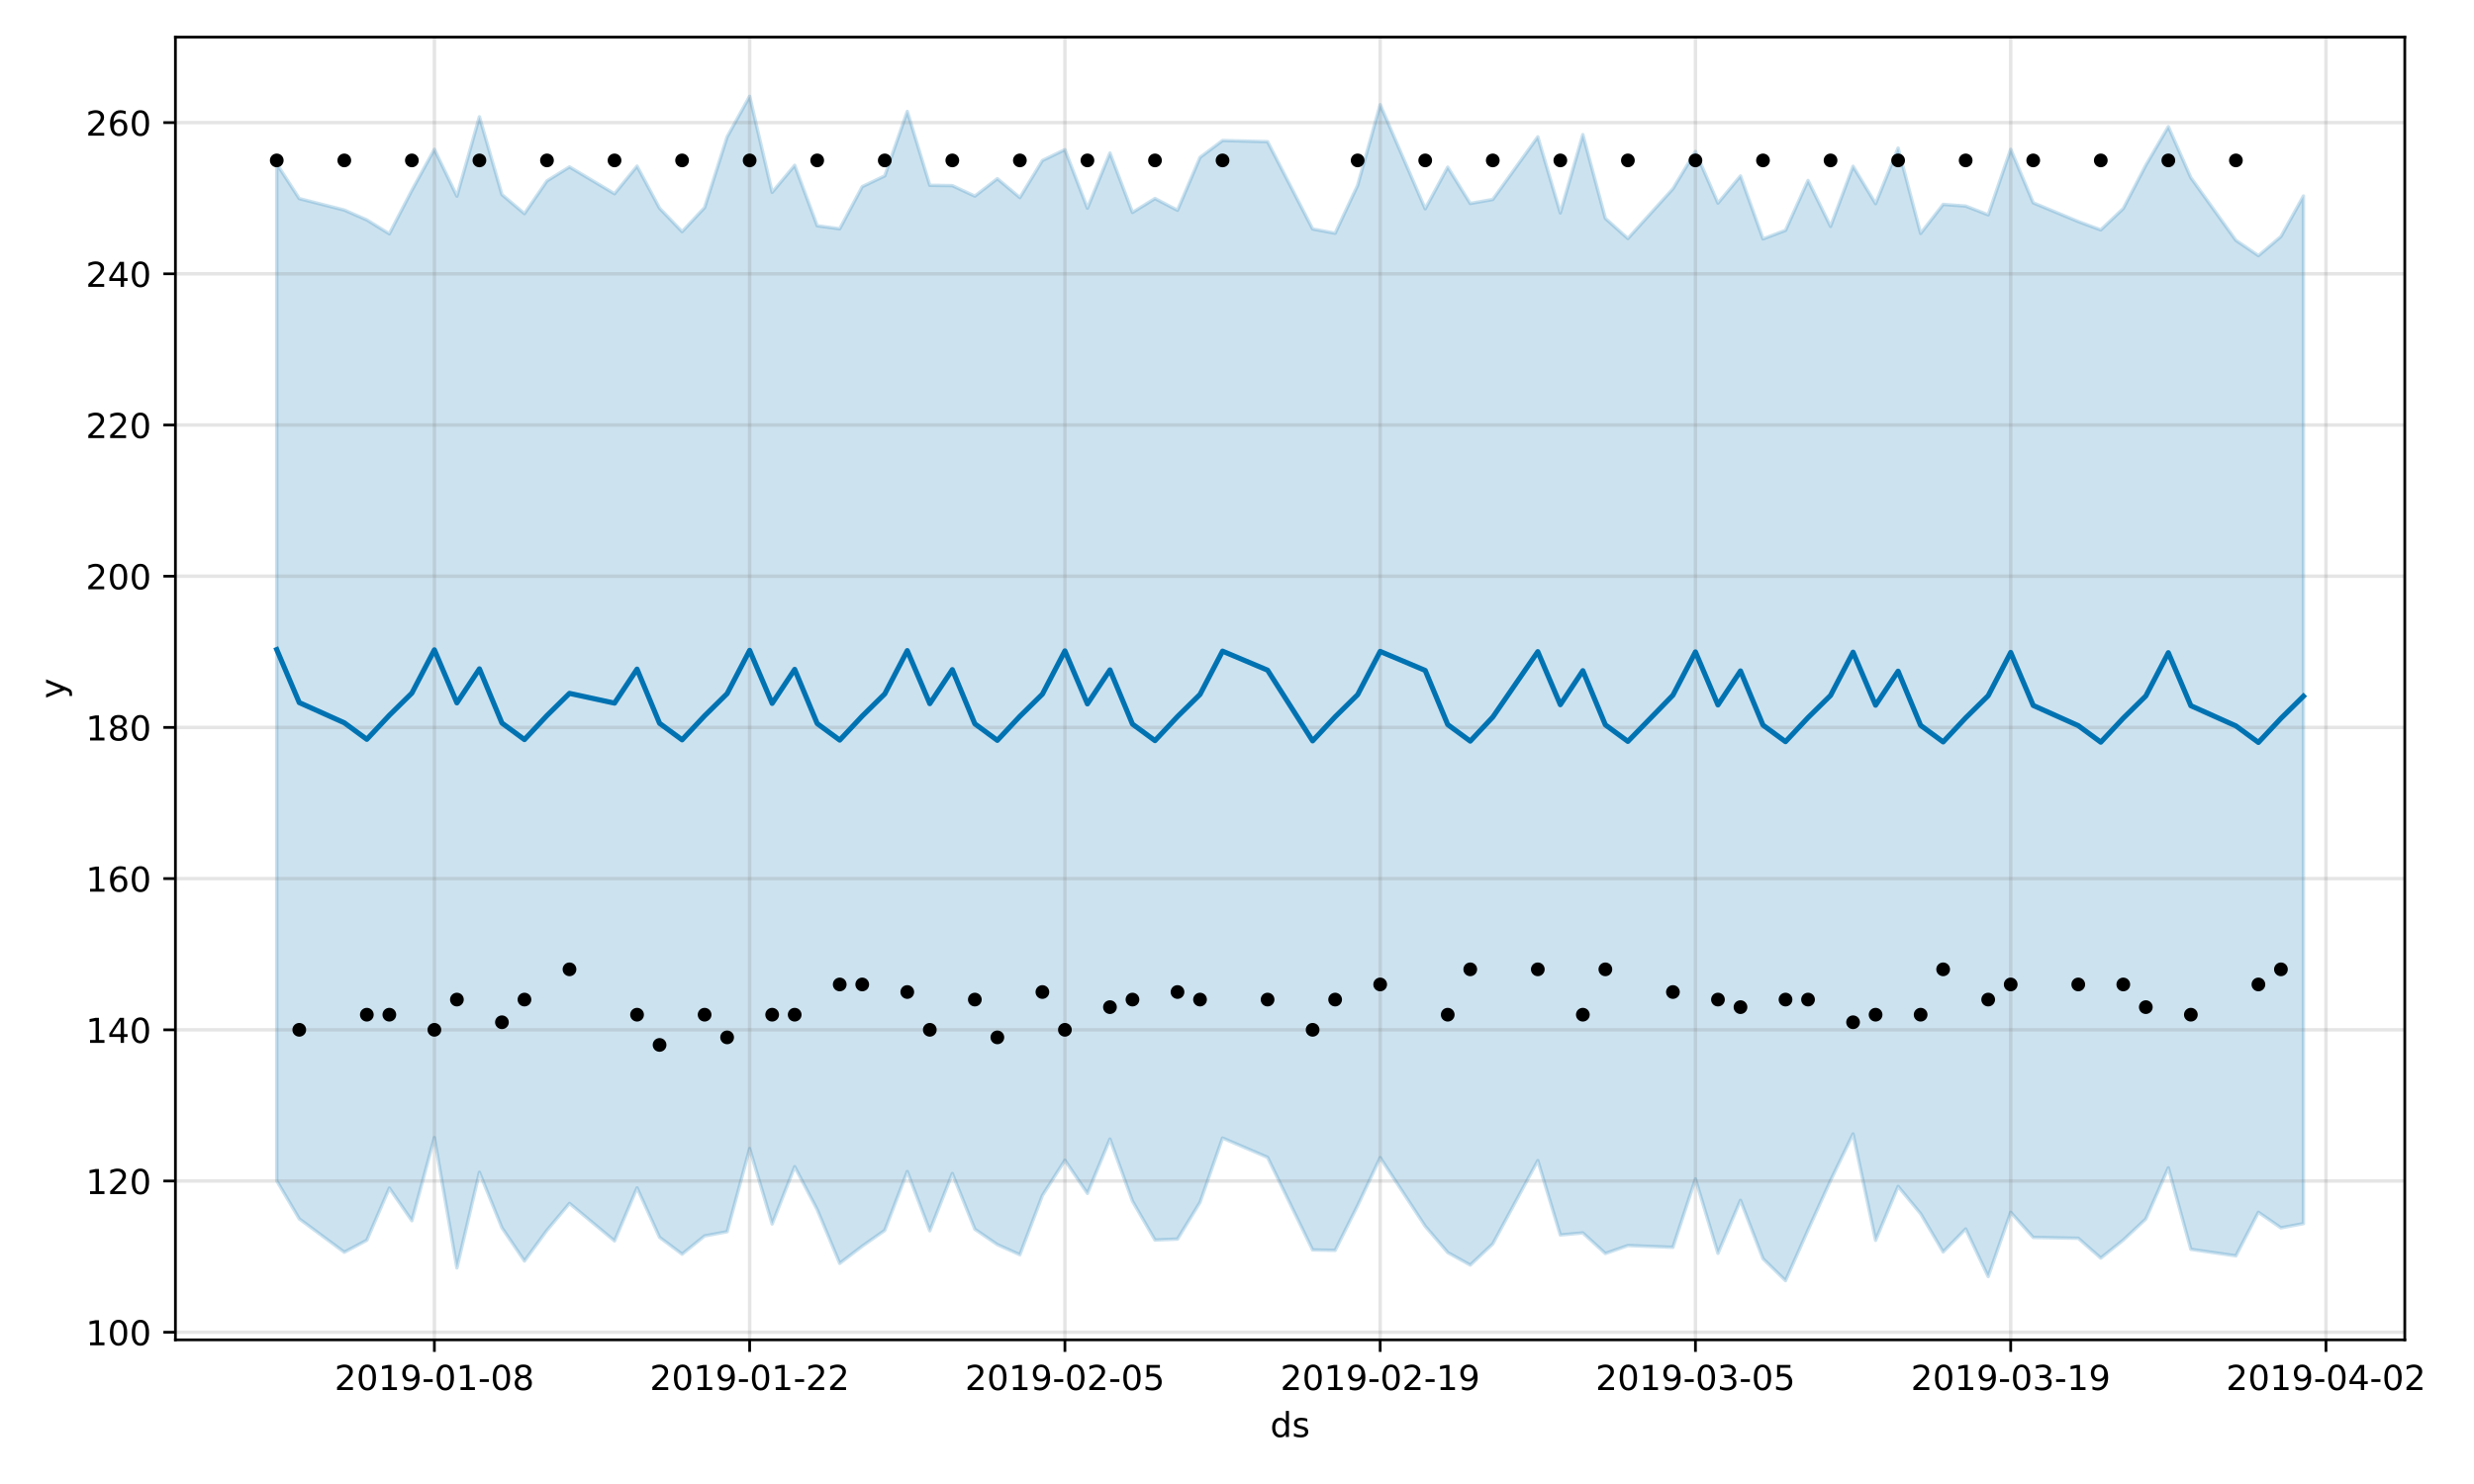 <?xml version="1.0" encoding="utf-8" standalone="no"?>
<!DOCTYPE svg PUBLIC "-//W3C//DTD SVG 1.1//EN"
  "http://www.w3.org/Graphics/SVG/1.1/DTD/svg11.dtd">
<!-- Created with matplotlib (https://matplotlib.org/) -->
<svg height="432pt" version="1.1" viewBox="0 0 720 432" width="720pt" xmlns="http://www.w3.org/2000/svg" xmlns:xlink="http://www.w3.org/1999/xlink">
 <defs>
  <style type="text/css">
*{stroke-linecap:butt;stroke-linejoin:round;}
  </style>
 </defs>
 <g id="figure_1">
  <g id="patch_1">
   <path d="M 0 432 
L 720 432 
L 720 0 
L 0 0 
z
" style="fill:#ffffff;"/>
  </g>
  <g id="axes_1">
   <g id="patch_2">
    <path d="M 51.05 390.04 
L 699.857 390.04 
L 699.857 10.8 
L 51.05 10.8 
z
" style="fill:#ffffff;"/>
   </g>
   <g id="PolyCollection_1">
    <defs>
     <path d="M 80.541 -384.302 
L 80.541 -88.27 
L 87.095 -77.183 
L 100.202 -67.473 
L 106.756 -70.967 
L 113.309 -86.141 
L 119.863 -76.638 
L 126.417 -100.842 
L 132.97 -62.917 
L 139.524 -90.732 
L 146.077 -74.597 
L 152.631 -64.922 
L 159.185 -73.86 
L 165.738 -81.679 
L 178.845 -70.763 
L 185.399 -86.199 
L 191.953 -71.806 
L 198.506 -66.913 
L 205.06 -72.211 
L 211.613 -73.451 
L 218.167 -97.643 
L 224.721 -75.692 
L 231.274 -92.369 
L 237.828 -79.886 
L 244.381 -64.228 
L 250.935 -69.236 
L 257.489 -73.833 
L 264.042 -90.959 
L 270.596 -73.718 
L 277.15 -90.381 
L 283.703 -74.175 
L 290.257 -69.692 
L 296.81 -66.749 
L 303.364 -83.976 
L 309.918 -94.247 
L 316.471 -84.59 
L 323.025 -100.412 
L 329.578 -82.353 
L 336.132 -71.017 
L 342.686 -71.296 
L 349.239 -82 
L 355.793 -100.712 
L 368.9 -95.081 
L 382.007 -68.143 
L 388.561 -68.006 
L 395.114 -81.06 
L 401.668 -95.006 
L 414.775 -75.044 
L 421.329 -67.384 
L 427.883 -63.734 
L 434.436 -69.899 
L 447.543 -94.133 
L 454.097 -72.488 
L 460.651 -73.088 
L 467.204 -67.101 
L 473.758 -69.412 
L 486.865 -68.894 
L 493.419 -88.809 
L 499.972 -67.149 
L 506.526 -82.589 
L 513.079 -65.59 
L 519.633 -59.198 
L 526.187 -73.943 
L 532.74 -88.345 
L 539.294 -101.91 
L 545.847 -70.932 
L 552.401 -86.623 
L 558.955 -78.687 
L 565.508 -67.553 
L 572.062 -74.24 
L 578.616 -60.388 
L 585.169 -79.096 
L 591.723 -71.774 
L 604.83 -71.531 
L 611.384 -65.769 
L 617.937 -71.013 
L 624.491 -77.142 
L 631.044 -92.051 
L 637.598 -68.312 
L 650.705 -66.417 
L 657.259 -79.099 
L 663.812 -74.57 
L 670.366 -75.798 
L 670.366 -374.942 
L 670.366 -374.942 
L 663.812 -363.146 
L 657.259 -357.585 
L 650.705 -362.032 
L 637.598 -380.289 
L 631.044 -395.125 
L 624.491 -383.903 
L 617.937 -371.309 
L 611.384 -365.081 
L 604.83 -367.511 
L 591.723 -372.965 
L 585.169 -388.545 
L 578.616 -369.466 
L 572.062 -372.02 
L 565.508 -372.502 
L 558.955 -364.048 
L 552.401 -388.909 
L 545.847 -372.73 
L 539.294 -383.597 
L 532.74 -366.088 
L 526.187 -379.47 
L 519.633 -364.949 
L 513.079 -362.457 
L 506.526 -380.781 
L 499.972 -372.871 
L 493.419 -387.919 
L 486.865 -377.056 
L 473.758 -362.57 
L 467.204 -368.435 
L 460.651 -392.824 
L 454.097 -370.024 
L 447.543 -392.165 
L 434.436 -373.943 
L 427.883 -372.774 
L 421.329 -383.342 
L 414.775 -371.223 
L 401.668 -401.533 
L 395.114 -378.069 
L 388.561 -364.111 
L 382.007 -365.354 
L 368.9 -390.762 
L 355.793 -391.1 
L 349.239 -386.182 
L 342.686 -370.795 
L 336.132 -374.216 
L 329.578 -370.159 
L 323.025 -387.457 
L 316.471 -371.394 
L 309.918 -388.443 
L 303.364 -385.277 
L 296.81 -374.483 
L 290.257 -379.996 
L 283.703 -374.92 
L 277.15 -377.97 
L 270.596 -378.063 
L 264.042 -399.571 
L 257.489 -380.811 
L 250.935 -377.674 
L 244.381 -365.403 
L 237.828 -366.283 
L 231.274 -383.874 
L 224.721 -376.017 
L 218.167 -403.962 
L 211.613 -392.153 
L 205.06 -371.584 
L 198.506 -364.575 
L 191.953 -371.394 
L 185.399 -383.638 
L 178.845 -375.607 
L 165.738 -383.414 
L 159.185 -379.35 
L 152.631 -369.814 
L 146.077 -375.358 
L 139.524 -398.007 
L 132.97 -374.903 
L 126.417 -388.54 
L 119.863 -376.593 
L 113.309 -363.942 
L 106.756 -367.991 
L 100.202 -370.858 
L 87.095 -374.195 
L 80.541 -384.302 
z
" id="m52c4840938" style="stroke:#0072b2;stroke-opacity:0.2;"/>
    </defs>
    <g clip-path="url(#p34def0952e)">
     <use style="fill:#0072b2;fill-opacity:0.2;stroke:#0072b2;stroke-opacity:0.2;" x="0" xlink:href="#m52c4840938" y="432"/>
    </g>
   </g>
   <g id="matplotlib.axis_1">
    <g id="xtick_1">
     <g id="line2d_1">
      <path clip-path="url(#p34def0952e)" d="M 126.417 390.04 
L 126.417 10.8 
" style="fill:none;stroke:#808080;stroke-linecap:square;stroke-opacity:0.2;"/>
     </g>
     <g id="line2d_2">
      <defs>
       <path d="M 0 0 
L 0 3.5 
" id="m3ae8b89231" style="stroke:#000000;stroke-width:0.8;"/>
      </defs>
      <g>
       <use style="stroke:#000000;stroke-width:0.8;" x="126.417" xlink:href="#m3ae8b89231" y="390.04"/>
      </g>
     </g>
     <g id="text_1">
      <!-- 2019-01-08 -->
      <defs>
       <path d="M 19.188 8.297 
L 53.609 8.297 
L 53.609 0 
L 7.328 0 
L 7.328 8.297 
Q 12.938 14.109 22.625 23.891 
Q 32.328 33.688 34.812 36.531 
Q 39.547 41.844 41.422 45.531 
Q 43.312 49.219 43.312 52.781 
Q 43.312 58.594 39.234 62.25 
Q 35.156 65.922 28.609 65.922 
Q 23.969 65.922 18.812 64.312 
Q 13.672 62.703 7.812 59.422 
L 7.812 69.391 
Q 13.766 71.781 18.938 73 
Q 24.125 74.219 28.422 74.219 
Q 39.75 74.219 46.484 68.547 
Q 53.219 62.891 53.219 53.422 
Q 53.219 48.922 51.531 44.891 
Q 49.859 40.875 45.406 35.406 
Q 44.188 33.984 37.641 27.219 
Q 31.109 20.453 19.188 8.297 
z
" id="DejaVuSans-50"/>
       <path d="M 31.781 66.406 
Q 24.172 66.406 20.328 58.906 
Q 16.5 51.422 16.5 36.375 
Q 16.5 21.391 20.328 13.891 
Q 24.172 6.391 31.781 6.391 
Q 39.453 6.391 43.281 13.891 
Q 47.125 21.391 47.125 36.375 
Q 47.125 51.422 43.281 58.906 
Q 39.453 66.406 31.781 66.406 
z
M 31.781 74.219 
Q 44.047 74.219 50.516 64.516 
Q 56.984 54.828 56.984 36.375 
Q 56.984 17.969 50.516 8.266 
Q 44.047 -1.422 31.781 -1.422 
Q 19.531 -1.422 13.062 8.266 
Q 6.594 17.969 6.594 36.375 
Q 6.594 54.828 13.062 64.516 
Q 19.531 74.219 31.781 74.219 
z
" id="DejaVuSans-48"/>
       <path d="M 12.406 8.297 
L 28.516 8.297 
L 28.516 63.922 
L 10.984 60.406 
L 10.984 69.391 
L 28.422 72.906 
L 38.281 72.906 
L 38.281 8.297 
L 54.391 8.297 
L 54.391 0 
L 12.406 0 
z
" id="DejaVuSans-49"/>
       <path d="M 10.984 1.516 
L 10.984 10.5 
Q 14.703 8.734 18.5 7.812 
Q 22.312 6.891 25.984 6.891 
Q 35.75 6.891 40.891 13.453 
Q 46.047 20.016 46.781 33.406 
Q 43.953 29.203 39.594 26.953 
Q 35.25 24.703 29.984 24.703 
Q 19.047 24.703 12.672 31.312 
Q 6.297 37.938 6.297 49.422 
Q 6.297 60.641 12.938 67.422 
Q 19.578 74.219 30.609 74.219 
Q 43.266 74.219 49.922 64.516 
Q 56.594 54.828 56.594 36.375 
Q 56.594 19.141 48.406 8.859 
Q 40.234 -1.422 26.422 -1.422 
Q 22.703 -1.422 18.891 -0.688 
Q 15.094 0.047 10.984 1.516 
z
M 30.609 32.422 
Q 37.25 32.422 41.125 36.953 
Q 45.016 41.5 45.016 49.422 
Q 45.016 57.281 41.125 61.844 
Q 37.25 66.406 30.609 66.406 
Q 23.969 66.406 20.094 61.844 
Q 16.219 57.281 16.219 49.422 
Q 16.219 41.5 20.094 36.953 
Q 23.969 32.422 30.609 32.422 
z
" id="DejaVuSans-57"/>
       <path d="M 4.891 31.391 
L 31.203 31.391 
L 31.203 23.391 
L 4.891 23.391 
z
" id="DejaVuSans-45"/>
       <path d="M 31.781 34.625 
Q 24.75 34.625 20.719 30.859 
Q 16.703 27.094 16.703 20.516 
Q 16.703 13.922 20.719 10.156 
Q 24.75 6.391 31.781 6.391 
Q 38.812 6.391 42.859 10.172 
Q 46.922 13.969 46.922 20.516 
Q 46.922 27.094 42.891 30.859 
Q 38.875 34.625 31.781 34.625 
z
M 21.922 38.812 
Q 15.578 40.375 12.031 44.719 
Q 8.5 49.078 8.5 55.328 
Q 8.5 64.062 14.719 69.141 
Q 20.953 74.219 31.781 74.219 
Q 42.672 74.219 48.875 69.141 
Q 55.078 64.062 55.078 55.328 
Q 55.078 49.078 51.531 44.719 
Q 48 40.375 41.703 38.812 
Q 48.828 37.156 52.797 32.312 
Q 56.781 27.484 56.781 20.516 
Q 56.781 9.906 50.312 4.234 
Q 43.844 -1.422 31.781 -1.422 
Q 19.734 -1.422 13.25 4.234 
Q 6.781 9.906 6.781 20.516 
Q 6.781 27.484 10.781 32.312 
Q 14.797 37.156 21.922 38.812 
z
M 18.312 54.391 
Q 18.312 48.734 21.844 45.562 
Q 25.391 42.391 31.781 42.391 
Q 38.141 42.391 41.719 45.562 
Q 45.312 48.734 45.312 54.391 
Q 45.312 60.062 41.719 63.234 
Q 38.141 66.406 31.781 66.406 
Q 25.391 66.406 21.844 63.234 
Q 18.312 60.062 18.312 54.391 
z
" id="DejaVuSans-56"/>
      </defs>
      <g transform="translate(97.359 404.638)scale(0.1 -0.1)">
       <use xlink:href="#DejaVuSans-50"/>
       <use x="63.623" xlink:href="#DejaVuSans-48"/>
       <use x="127.246" xlink:href="#DejaVuSans-49"/>
       <use x="190.869" xlink:href="#DejaVuSans-57"/>
       <use x="254.492" xlink:href="#DejaVuSans-45"/>
       <use x="290.576" xlink:href="#DejaVuSans-48"/>
       <use x="354.199" xlink:href="#DejaVuSans-49"/>
       <use x="417.822" xlink:href="#DejaVuSans-45"/>
       <use x="453.906" xlink:href="#DejaVuSans-48"/>
       <use x="517.529" xlink:href="#DejaVuSans-56"/>
      </g>
     </g>
    </g>
    <g id="xtick_2">
     <g id="line2d_3">
      <path clip-path="url(#p34def0952e)" d="M 218.167 390.04 
L 218.167 10.8 
" style="fill:none;stroke:#808080;stroke-linecap:square;stroke-opacity:0.2;"/>
     </g>
     <g id="line2d_4">
      <g>
       <use style="stroke:#000000;stroke-width:0.8;" x="218.167" xlink:href="#m3ae8b89231" y="390.04"/>
      </g>
     </g>
     <g id="text_2">
      <!-- 2019-01-22 -->
      <g transform="translate(189.109 404.638)scale(0.1 -0.1)">
       <use xlink:href="#DejaVuSans-50"/>
       <use x="63.623" xlink:href="#DejaVuSans-48"/>
       <use x="127.246" xlink:href="#DejaVuSans-49"/>
       <use x="190.869" xlink:href="#DejaVuSans-57"/>
       <use x="254.492" xlink:href="#DejaVuSans-45"/>
       <use x="290.576" xlink:href="#DejaVuSans-48"/>
       <use x="354.199" xlink:href="#DejaVuSans-49"/>
       <use x="417.822" xlink:href="#DejaVuSans-45"/>
       <use x="453.906" xlink:href="#DejaVuSans-50"/>
       <use x="517.529" xlink:href="#DejaVuSans-50"/>
      </g>
     </g>
    </g>
    <g id="xtick_3">
     <g id="line2d_5">
      <path clip-path="url(#p34def0952e)" d="M 309.918 390.04 
L 309.918 10.8 
" style="fill:none;stroke:#808080;stroke-linecap:square;stroke-opacity:0.2;"/>
     </g>
     <g id="line2d_6">
      <g>
       <use style="stroke:#000000;stroke-width:0.8;" x="309.918" xlink:href="#m3ae8b89231" y="390.04"/>
      </g>
     </g>
     <g id="text_3">
      <!-- 2019-02-05 -->
      <defs>
       <path d="M 10.797 72.906 
L 49.516 72.906 
L 49.516 64.594 
L 19.828 64.594 
L 19.828 46.734 
Q 21.969 47.469 24.109 47.828 
Q 26.266 48.188 28.422 48.188 
Q 40.625 48.188 47.75 41.5 
Q 54.891 34.812 54.891 23.391 
Q 54.891 11.625 47.562 5.094 
Q 40.234 -1.422 26.906 -1.422 
Q 22.312 -1.422 17.547 -0.641 
Q 12.797 0.141 7.719 1.703 
L 7.719 11.625 
Q 12.109 9.234 16.797 8.062 
Q 21.484 6.891 26.703 6.891 
Q 35.156 6.891 40.078 11.328 
Q 45.016 15.766 45.016 23.391 
Q 45.016 31 40.078 35.438 
Q 35.156 39.891 26.703 39.891 
Q 22.75 39.891 18.812 39.016 
Q 14.891 38.141 10.797 36.281 
z
" id="DejaVuSans-53"/>
      </defs>
      <g transform="translate(280.86 404.638)scale(0.1 -0.1)">
       <use xlink:href="#DejaVuSans-50"/>
       <use x="63.623" xlink:href="#DejaVuSans-48"/>
       <use x="127.246" xlink:href="#DejaVuSans-49"/>
       <use x="190.869" xlink:href="#DejaVuSans-57"/>
       <use x="254.492" xlink:href="#DejaVuSans-45"/>
       <use x="290.576" xlink:href="#DejaVuSans-48"/>
       <use x="354.199" xlink:href="#DejaVuSans-50"/>
       <use x="417.822" xlink:href="#DejaVuSans-45"/>
       <use x="453.906" xlink:href="#DejaVuSans-48"/>
       <use x="517.529" xlink:href="#DejaVuSans-53"/>
      </g>
     </g>
    </g>
    <g id="xtick_4">
     <g id="line2d_7">
      <path clip-path="url(#p34def0952e)" d="M 401.668 390.04 
L 401.668 10.8 
" style="fill:none;stroke:#808080;stroke-linecap:square;stroke-opacity:0.2;"/>
     </g>
     <g id="line2d_8">
      <g>
       <use style="stroke:#000000;stroke-width:0.8;" x="401.668" xlink:href="#m3ae8b89231" y="390.04"/>
      </g>
     </g>
     <g id="text_4">
      <!-- 2019-02-19 -->
      <g transform="translate(372.61 404.638)scale(0.1 -0.1)">
       <use xlink:href="#DejaVuSans-50"/>
       <use x="63.623" xlink:href="#DejaVuSans-48"/>
       <use x="127.246" xlink:href="#DejaVuSans-49"/>
       <use x="190.869" xlink:href="#DejaVuSans-57"/>
       <use x="254.492" xlink:href="#DejaVuSans-45"/>
       <use x="290.576" xlink:href="#DejaVuSans-48"/>
       <use x="354.199" xlink:href="#DejaVuSans-50"/>
       <use x="417.822" xlink:href="#DejaVuSans-45"/>
       <use x="453.906" xlink:href="#DejaVuSans-49"/>
       <use x="517.529" xlink:href="#DejaVuSans-57"/>
      </g>
     </g>
    </g>
    <g id="xtick_5">
     <g id="line2d_9">
      <path clip-path="url(#p34def0952e)" d="M 493.419 390.04 
L 493.419 10.8 
" style="fill:none;stroke:#808080;stroke-linecap:square;stroke-opacity:0.2;"/>
     </g>
     <g id="line2d_10">
      <g>
       <use style="stroke:#000000;stroke-width:0.8;" x="493.419" xlink:href="#m3ae8b89231" y="390.04"/>
      </g>
     </g>
     <g id="text_5">
      <!-- 2019-03-05 -->
      <defs>
       <path d="M 40.578 39.312 
Q 47.656 37.797 51.625 33 
Q 55.609 28.219 55.609 21.188 
Q 55.609 10.406 48.188 4.484 
Q 40.766 -1.422 27.094 -1.422 
Q 22.516 -1.422 17.656 -0.516 
Q 12.797 0.391 7.625 2.203 
L 7.625 11.719 
Q 11.719 9.328 16.594 8.109 
Q 21.484 6.891 26.812 6.891 
Q 36.078 6.891 40.938 10.547 
Q 45.797 14.203 45.797 21.188 
Q 45.797 27.641 41.281 31.266 
Q 36.766 34.906 28.719 34.906 
L 20.219 34.906 
L 20.219 43.016 
L 29.109 43.016 
Q 36.375 43.016 40.234 45.922 
Q 44.094 48.828 44.094 54.297 
Q 44.094 59.906 40.109 62.906 
Q 36.141 65.922 28.719 65.922 
Q 24.656 65.922 20.016 65.031 
Q 15.375 64.156 9.812 62.312 
L 9.812 71.094 
Q 15.438 72.656 20.344 73.438 
Q 25.25 74.219 29.594 74.219 
Q 40.828 74.219 47.359 69.109 
Q 53.906 64.016 53.906 55.328 
Q 53.906 49.266 50.438 45.094 
Q 46.969 40.922 40.578 39.312 
z
" id="DejaVuSans-51"/>
      </defs>
      <g transform="translate(464.361 404.638)scale(0.1 -0.1)">
       <use xlink:href="#DejaVuSans-50"/>
       <use x="63.623" xlink:href="#DejaVuSans-48"/>
       <use x="127.246" xlink:href="#DejaVuSans-49"/>
       <use x="190.869" xlink:href="#DejaVuSans-57"/>
       <use x="254.492" xlink:href="#DejaVuSans-45"/>
       <use x="290.576" xlink:href="#DejaVuSans-48"/>
       <use x="354.199" xlink:href="#DejaVuSans-51"/>
       <use x="417.822" xlink:href="#DejaVuSans-45"/>
       <use x="453.906" xlink:href="#DejaVuSans-48"/>
       <use x="517.529" xlink:href="#DejaVuSans-53"/>
      </g>
     </g>
    </g>
    <g id="xtick_6">
     <g id="line2d_11">
      <path clip-path="url(#p34def0952e)" d="M 585.169 390.04 
L 585.169 10.8 
" style="fill:none;stroke:#808080;stroke-linecap:square;stroke-opacity:0.2;"/>
     </g>
     <g id="line2d_12">
      <g>
       <use style="stroke:#000000;stroke-width:0.8;" x="585.169" xlink:href="#m3ae8b89231" y="390.04"/>
      </g>
     </g>
     <g id="text_6">
      <!-- 2019-03-19 -->
      <g transform="translate(556.111 404.638)scale(0.1 -0.1)">
       <use xlink:href="#DejaVuSans-50"/>
       <use x="63.623" xlink:href="#DejaVuSans-48"/>
       <use x="127.246" xlink:href="#DejaVuSans-49"/>
       <use x="190.869" xlink:href="#DejaVuSans-57"/>
       <use x="254.492" xlink:href="#DejaVuSans-45"/>
       <use x="290.576" xlink:href="#DejaVuSans-48"/>
       <use x="354.199" xlink:href="#DejaVuSans-51"/>
       <use x="417.822" xlink:href="#DejaVuSans-45"/>
       <use x="453.906" xlink:href="#DejaVuSans-49"/>
       <use x="517.529" xlink:href="#DejaVuSans-57"/>
      </g>
     </g>
    </g>
    <g id="xtick_7">
     <g id="line2d_13">
      <path clip-path="url(#p34def0952e)" d="M 676.92 390.04 
L 676.92 10.8 
" style="fill:none;stroke:#808080;stroke-linecap:square;stroke-opacity:0.2;"/>
     </g>
     <g id="line2d_14">
      <g>
       <use style="stroke:#000000;stroke-width:0.8;" x="676.92" xlink:href="#m3ae8b89231" y="390.04"/>
      </g>
     </g>
     <g id="text_7">
      <!-- 2019-04-02 -->
      <defs>
       <path d="M 37.797 64.312 
L 12.891 25.391 
L 37.797 25.391 
z
M 35.203 72.906 
L 47.609 72.906 
L 47.609 25.391 
L 58.016 25.391 
L 58.016 17.188 
L 47.609 17.188 
L 47.609 0 
L 37.797 0 
L 37.797 17.188 
L 4.891 17.188 
L 4.891 26.703 
z
" id="DejaVuSans-52"/>
      </defs>
      <g transform="translate(647.862 404.638)scale(0.1 -0.1)">
       <use xlink:href="#DejaVuSans-50"/>
       <use x="63.623" xlink:href="#DejaVuSans-48"/>
       <use x="127.246" xlink:href="#DejaVuSans-49"/>
       <use x="190.869" xlink:href="#DejaVuSans-57"/>
       <use x="254.492" xlink:href="#DejaVuSans-45"/>
       <use x="290.576" xlink:href="#DejaVuSans-48"/>
       <use x="354.199" xlink:href="#DejaVuSans-52"/>
       <use x="417.822" xlink:href="#DejaVuSans-45"/>
       <use x="453.906" xlink:href="#DejaVuSans-48"/>
       <use x="517.529" xlink:href="#DejaVuSans-50"/>
      </g>
     </g>
    </g>
    <g id="text_8">
     <!-- ds -->
     <defs>
      <path d="M 45.406 46.391 
L 45.406 75.984 
L 54.391 75.984 
L 54.391 0 
L 45.406 0 
L 45.406 8.203 
Q 42.578 3.328 38.25 0.953 
Q 33.938 -1.422 27.875 -1.422 
Q 17.969 -1.422 11.734 6.484 
Q 5.516 14.406 5.516 27.297 
Q 5.516 40.188 11.734 48.094 
Q 17.969 56 27.875 56 
Q 33.938 56 38.25 53.625 
Q 42.578 51.266 45.406 46.391 
z
M 14.797 27.297 
Q 14.797 17.391 18.875 11.75 
Q 22.953 6.109 30.078 6.109 
Q 37.203 6.109 41.297 11.75 
Q 45.406 17.391 45.406 27.297 
Q 45.406 37.203 41.297 42.844 
Q 37.203 48.484 30.078 48.484 
Q 22.953 48.484 18.875 42.844 
Q 14.797 37.203 14.797 27.297 
z
" id="DejaVuSans-100"/>
      <path d="M 44.281 53.078 
L 44.281 44.578 
Q 40.484 46.531 36.375 47.5 
Q 32.281 48.484 27.875 48.484 
Q 21.188 48.484 17.844 46.438 
Q 14.5 44.391 14.5 40.281 
Q 14.5 37.156 16.891 35.375 
Q 19.281 33.594 26.516 31.984 
L 29.594 31.297 
Q 39.156 29.25 43.188 25.516 
Q 47.219 21.781 47.219 15.094 
Q 47.219 7.469 41.188 3.016 
Q 35.156 -1.422 24.609 -1.422 
Q 20.219 -1.422 15.453 -0.562 
Q 10.688 0.297 5.422 2 
L 5.422 11.281 
Q 10.406 8.688 15.234 7.391 
Q 20.062 6.109 24.812 6.109 
Q 31.156 6.109 34.562 8.281 
Q 37.984 10.453 37.984 14.406 
Q 37.984 18.062 35.516 20.016 
Q 33.062 21.969 24.703 23.781 
L 21.578 24.516 
Q 13.234 26.266 9.516 29.906 
Q 5.812 33.547 5.812 39.891 
Q 5.812 47.609 11.281 51.797 
Q 16.75 56 26.812 56 
Q 31.781 56 36.172 55.266 
Q 40.578 54.547 44.281 53.078 
z
" id="DejaVuSans-115"/>
     </defs>
     <g transform="translate(369.675 418.317)scale(0.1 -0.1)">
      <use xlink:href="#DejaVuSans-100"/>
      <use x="63.477" xlink:href="#DejaVuSans-115"/>
     </g>
    </g>
   </g>
   <g id="matplotlib.axis_2">
    <g id="ytick_1">
     <g id="line2d_15">
      <path clip-path="url(#p34def0952e)" d="M 51.05 387.815 
L 699.857 387.815 
" style="fill:none;stroke:#808080;stroke-linecap:square;stroke-opacity:0.2;"/>
     </g>
     <g id="line2d_16">
      <defs>
       <path d="M 0 0 
L -3.5 0 
" id="ma348e01f10" style="stroke:#000000;stroke-width:0.8;"/>
      </defs>
      <g>
       <use style="stroke:#000000;stroke-width:0.8;" x="51.05" xlink:href="#ma348e01f10" y="387.815"/>
      </g>
     </g>
     <g id="text_9">
      <!-- 100 -->
      <g transform="translate(24.962 391.614)scale(0.1 -0.1)">
       <use xlink:href="#DejaVuSans-49"/>
       <use x="63.623" xlink:href="#DejaVuSans-48"/>
       <use x="127.246" xlink:href="#DejaVuSans-48"/>
      </g>
     </g>
    </g>
    <g id="ytick_2">
     <g id="line2d_17">
      <path clip-path="url(#p34def0952e)" d="M 51.05 343.8 
L 699.857 343.8 
" style="fill:none;stroke:#808080;stroke-linecap:square;stroke-opacity:0.2;"/>
     </g>
     <g id="line2d_18">
      <g>
       <use style="stroke:#000000;stroke-width:0.8;" x="51.05" xlink:href="#ma348e01f10" y="343.8"/>
      </g>
     </g>
     <g id="text_10">
      <!-- 120 -->
      <g transform="translate(24.962 347.599)scale(0.1 -0.1)">
       <use xlink:href="#DejaVuSans-49"/>
       <use x="63.623" xlink:href="#DejaVuSans-50"/>
       <use x="127.246" xlink:href="#DejaVuSans-48"/>
      </g>
     </g>
    </g>
    <g id="ytick_3">
     <g id="line2d_19">
      <path clip-path="url(#p34def0952e)" d="M 51.05 299.784 
L 699.857 299.784 
" style="fill:none;stroke:#808080;stroke-linecap:square;stroke-opacity:0.2;"/>
     </g>
     <g id="line2d_20">
      <g>
       <use style="stroke:#000000;stroke-width:0.8;" x="51.05" xlink:href="#ma348e01f10" y="299.784"/>
      </g>
     </g>
     <g id="text_11">
      <!-- 140 -->
      <g transform="translate(24.962 303.584)scale(0.1 -0.1)">
       <use xlink:href="#DejaVuSans-49"/>
       <use x="63.623" xlink:href="#DejaVuSans-52"/>
       <use x="127.246" xlink:href="#DejaVuSans-48"/>
      </g>
     </g>
    </g>
    <g id="ytick_4">
     <g id="line2d_21">
      <path clip-path="url(#p34def0952e)" d="M 51.05 255.769 
L 699.857 255.769 
" style="fill:none;stroke:#808080;stroke-linecap:square;stroke-opacity:0.2;"/>
     </g>
     <g id="line2d_22">
      <g>
       <use style="stroke:#000000;stroke-width:0.8;" x="51.05" xlink:href="#ma348e01f10" y="255.769"/>
      </g>
     </g>
     <g id="text_12">
      <!-- 160 -->
      <defs>
       <path d="M 33.016 40.375 
Q 26.375 40.375 22.484 35.828 
Q 18.609 31.297 18.609 23.391 
Q 18.609 15.531 22.484 10.953 
Q 26.375 6.391 33.016 6.391 
Q 39.656 6.391 43.531 10.953 
Q 47.406 15.531 47.406 23.391 
Q 47.406 31.297 43.531 35.828 
Q 39.656 40.375 33.016 40.375 
z
M 52.594 71.297 
L 52.594 62.312 
Q 48.875 64.062 45.094 64.984 
Q 41.312 65.922 37.594 65.922 
Q 27.828 65.922 22.672 59.328 
Q 17.531 52.734 16.797 39.406 
Q 19.672 43.656 24.016 45.922 
Q 28.375 48.188 33.594 48.188 
Q 44.578 48.188 50.953 41.516 
Q 57.328 34.859 57.328 23.391 
Q 57.328 12.156 50.688 5.359 
Q 44.047 -1.422 33.016 -1.422 
Q 20.359 -1.422 13.672 8.266 
Q 6.984 17.969 6.984 36.375 
Q 6.984 53.656 15.188 63.938 
Q 23.391 74.219 37.203 74.219 
Q 40.922 74.219 44.703 73.484 
Q 48.484 72.75 52.594 71.297 
z
" id="DejaVuSans-54"/>
      </defs>
      <g transform="translate(24.962 259.569)scale(0.1 -0.1)">
       <use xlink:href="#DejaVuSans-49"/>
       <use x="63.623" xlink:href="#DejaVuSans-54"/>
       <use x="127.246" xlink:href="#DejaVuSans-48"/>
      </g>
     </g>
    </g>
    <g id="ytick_5">
     <g id="line2d_23">
      <path clip-path="url(#p34def0952e)" d="M 51.05 211.754 
L 699.857 211.754 
" style="fill:none;stroke:#808080;stroke-linecap:square;stroke-opacity:0.2;"/>
     </g>
     <g id="line2d_24">
      <g>
       <use style="stroke:#000000;stroke-width:0.8;" x="51.05" xlink:href="#ma348e01f10" y="211.754"/>
      </g>
     </g>
     <g id="text_13">
      <!-- 180 -->
      <g transform="translate(24.962 215.553)scale(0.1 -0.1)">
       <use xlink:href="#DejaVuSans-49"/>
       <use x="63.623" xlink:href="#DejaVuSans-56"/>
       <use x="127.246" xlink:href="#DejaVuSans-48"/>
      </g>
     </g>
    </g>
    <g id="ytick_6">
     <g id="line2d_25">
      <path clip-path="url(#p34def0952e)" d="M 51.05 167.739 
L 699.857 167.739 
" style="fill:none;stroke:#808080;stroke-linecap:square;stroke-opacity:0.2;"/>
     </g>
     <g id="line2d_26">
      <g>
       <use style="stroke:#000000;stroke-width:0.8;" x="51.05" xlink:href="#ma348e01f10" y="167.739"/>
      </g>
     </g>
     <g id="text_14">
      <!-- 200 -->
      <g transform="translate(24.962 171.538)scale(0.1 -0.1)">
       <use xlink:href="#DejaVuSans-50"/>
       <use x="63.623" xlink:href="#DejaVuSans-48"/>
       <use x="127.246" xlink:href="#DejaVuSans-48"/>
      </g>
     </g>
    </g>
    <g id="ytick_7">
     <g id="line2d_27">
      <path clip-path="url(#p34def0952e)" d="M 51.05 123.724 
L 699.857 123.724 
" style="fill:none;stroke:#808080;stroke-linecap:square;stroke-opacity:0.2;"/>
     </g>
     <g id="line2d_28">
      <g>
       <use style="stroke:#000000;stroke-width:0.8;" x="51.05" xlink:href="#ma348e01f10" y="123.724"/>
      </g>
     </g>
     <g id="text_15">
      <!-- 220 -->
      <g transform="translate(24.962 127.523)scale(0.1 -0.1)">
       <use xlink:href="#DejaVuSans-50"/>
       <use x="63.623" xlink:href="#DejaVuSans-50"/>
       <use x="127.246" xlink:href="#DejaVuSans-48"/>
      </g>
     </g>
    </g>
    <g id="ytick_8">
     <g id="line2d_29">
      <path clip-path="url(#p34def0952e)" d="M 51.05 79.709 
L 699.857 79.709 
" style="fill:none;stroke:#808080;stroke-linecap:square;stroke-opacity:0.2;"/>
     </g>
     <g id="line2d_30">
      <g>
       <use style="stroke:#000000;stroke-width:0.8;" x="51.05" xlink:href="#ma348e01f10" y="79.709"/>
      </g>
     </g>
     <g id="text_16">
      <!-- 240 -->
      <g transform="translate(24.962 83.508)scale(0.1 -0.1)">
       <use xlink:href="#DejaVuSans-50"/>
       <use x="63.623" xlink:href="#DejaVuSans-52"/>
       <use x="127.246" xlink:href="#DejaVuSans-48"/>
      </g>
     </g>
    </g>
    <g id="ytick_9">
     <g id="line2d_31">
      <path clip-path="url(#p34def0952e)" d="M 51.05 35.693 
L 699.857 35.693 
" style="fill:none;stroke:#808080;stroke-linecap:square;stroke-opacity:0.2;"/>
     </g>
     <g id="line2d_32">
      <g>
       <use style="stroke:#000000;stroke-width:0.8;" x="51.05" xlink:href="#ma348e01f10" y="35.693"/>
      </g>
     </g>
     <g id="text_17">
      <!-- 260 -->
      <g transform="translate(24.962 39.493)scale(0.1 -0.1)">
       <use xlink:href="#DejaVuSans-50"/>
       <use x="63.623" xlink:href="#DejaVuSans-54"/>
       <use x="127.246" xlink:href="#DejaVuSans-48"/>
      </g>
     </g>
    </g>
    <g id="text_18">
     <!-- y -->
     <defs>
      <path d="M 32.172 -5.078 
Q 28.375 -14.844 24.75 -17.812 
Q 21.141 -20.797 15.094 -20.797 
L 7.906 -20.797 
L 7.906 -13.281 
L 13.188 -13.281 
Q 16.891 -13.281 18.938 -11.516 
Q 21 -9.766 23.484 -3.219 
L 25.094 0.875 
L 2.984 54.688 
L 12.5 54.688 
L 29.594 11.922 
L 46.688 54.688 
L 56.203 54.688 
z
" id="DejaVuSans-121"/>
     </defs>
     <g transform="translate(18.883 203.379)rotate(-90)scale(0.1 -0.1)">
      <use xlink:href="#DejaVuSans-121"/>
     </g>
    </g>
   </g>
   <g id="line2d_33">
    <defs>
     <path d="M 0 1.5 
C 0.398 1.5 0.779 1.342 1.061 1.061 
C 1.342 0.779 1.5 0.398 1.5 0 
C 1.5 -0.398 1.342 -0.779 1.061 -1.061 
C 0.779 -1.342 0.398 -1.5 0 -1.5 
C -0.398 -1.5 -0.779 -1.342 -1.061 -1.061 
C -1.342 -0.779 -1.5 -0.398 -1.5 0 
C -1.5 0.398 -1.342 0.779 -1.061 1.061 
C -0.779 1.342 -0.398 1.5 0 1.5 
z
" id="mc90e503da6" style="stroke:#000000;"/>
    </defs>
    <g clip-path="url(#p34def0952e)">
     <use style="stroke:#000000;" x="80.541" xlink:href="#mc90e503da6" y="46.697"/>
     <use style="stroke:#000000;" x="87.095" xlink:href="#mc90e503da6" y="299.784"/>
     <use style="stroke:#000000;" x="100.202" xlink:href="#mc90e503da6" y="46.697"/>
     <use style="stroke:#000000;" x="106.756" xlink:href="#mc90e503da6" y="295.383"/>
     <use style="stroke:#000000;" x="113.309" xlink:href="#mc90e503da6" y="295.383"/>
     <use style="stroke:#000000;" x="119.863" xlink:href="#mc90e503da6" y="46.697"/>
     <use style="stroke:#000000;" x="126.417" xlink:href="#mc90e503da6" y="299.784"/>
     <use style="stroke:#000000;" x="132.97" xlink:href="#mc90e503da6" y="290.981"/>
     <use style="stroke:#000000;" x="139.524" xlink:href="#mc90e503da6" y="46.697"/>
     <use style="stroke:#000000;" x="146.077" xlink:href="#mc90e503da6" y="297.584"/>
     <use style="stroke:#000000;" x="152.631" xlink:href="#mc90e503da6" y="290.981"/>
     <use style="stroke:#000000;" x="159.185" xlink:href="#mc90e503da6" y="46.697"/>
     <use style="stroke:#000000;" x="165.738" xlink:href="#mc90e503da6" y="282.178"/>
     <use style="stroke:#000000;" x="178.845" xlink:href="#mc90e503da6" y="46.697"/>
     <use style="stroke:#000000;" x="185.399" xlink:href="#mc90e503da6" y="295.383"/>
     <use style="stroke:#000000;" x="191.953" xlink:href="#mc90e503da6" y="304.186"/>
     <use style="stroke:#000000;" x="198.506" xlink:href="#mc90e503da6" y="46.697"/>
     <use style="stroke:#000000;" x="205.06" xlink:href="#mc90e503da6" y="295.383"/>
     <use style="stroke:#000000;" x="211.613" xlink:href="#mc90e503da6" y="301.985"/>
     <use style="stroke:#000000;" x="218.167" xlink:href="#mc90e503da6" y="46.697"/>
     <use style="stroke:#000000;" x="224.721" xlink:href="#mc90e503da6" y="295.383"/>
     <use style="stroke:#000000;" x="231.274" xlink:href="#mc90e503da6" y="295.383"/>
     <use style="stroke:#000000;" x="237.828" xlink:href="#mc90e503da6" y="46.697"/>
     <use style="stroke:#000000;" x="244.381" xlink:href="#mc90e503da6" y="286.58"/>
     <use style="stroke:#000000;" x="250.935" xlink:href="#mc90e503da6" y="286.58"/>
     <use style="stroke:#000000;" x="257.489" xlink:href="#mc90e503da6" y="46.697"/>
     <use style="stroke:#000000;" x="264.042" xlink:href="#mc90e503da6" y="288.781"/>
     <use style="stroke:#000000;" x="270.596" xlink:href="#mc90e503da6" y="299.784"/>
     <use style="stroke:#000000;" x="277.15" xlink:href="#mc90e503da6" y="46.697"/>
     <use style="stroke:#000000;" x="283.703" xlink:href="#mc90e503da6" y="290.981"/>
     <use style="stroke:#000000;" x="290.257" xlink:href="#mc90e503da6" y="301.985"/>
     <use style="stroke:#000000;" x="296.81" xlink:href="#mc90e503da6" y="46.697"/>
     <use style="stroke:#000000;" x="303.364" xlink:href="#mc90e503da6" y="288.781"/>
     <use style="stroke:#000000;" x="309.918" xlink:href="#mc90e503da6" y="299.784"/>
     <use style="stroke:#000000;" x="316.471" xlink:href="#mc90e503da6" y="46.697"/>
     <use style="stroke:#000000;" x="323.025" xlink:href="#mc90e503da6" y="293.182"/>
     <use style="stroke:#000000;" x="329.578" xlink:href="#mc90e503da6" y="290.981"/>
     <use style="stroke:#000000;" x="336.132" xlink:href="#mc90e503da6" y="46.697"/>
     <use style="stroke:#000000;" x="342.686" xlink:href="#mc90e503da6" y="288.781"/>
     <use style="stroke:#000000;" x="349.239" xlink:href="#mc90e503da6" y="290.981"/>
     <use style="stroke:#000000;" x="355.793" xlink:href="#mc90e503da6" y="46.697"/>
     <use style="stroke:#000000;" x="368.9" xlink:href="#mc90e503da6" y="290.981"/>
     <use style="stroke:#000000;" x="382.007" xlink:href="#mc90e503da6" y="299.784"/>
     <use style="stroke:#000000;" x="388.561" xlink:href="#mc90e503da6" y="290.981"/>
     <use style="stroke:#000000;" x="395.114" xlink:href="#mc90e503da6" y="46.697"/>
     <use style="stroke:#000000;" x="401.668" xlink:href="#mc90e503da6" y="286.58"/>
     <use style="stroke:#000000;" x="414.775" xlink:href="#mc90e503da6" y="46.697"/>
     <use style="stroke:#000000;" x="421.329" xlink:href="#mc90e503da6" y="295.383"/>
     <use style="stroke:#000000;" x="427.883" xlink:href="#mc90e503da6" y="282.178"/>
     <use style="stroke:#000000;" x="434.436" xlink:href="#mc90e503da6" y="46.697"/>
     <use style="stroke:#000000;" x="447.543" xlink:href="#mc90e503da6" y="282.178"/>
     <use style="stroke:#000000;" x="454.097" xlink:href="#mc90e503da6" y="46.697"/>
     <use style="stroke:#000000;" x="460.651" xlink:href="#mc90e503da6" y="295.383"/>
     <use style="stroke:#000000;" x="467.204" xlink:href="#mc90e503da6" y="282.178"/>
     <use style="stroke:#000000;" x="473.758" xlink:href="#mc90e503da6" y="46.697"/>
     <use style="stroke:#000000;" x="486.865" xlink:href="#mc90e503da6" y="288.781"/>
     <use style="stroke:#000000;" x="493.419" xlink:href="#mc90e503da6" y="46.697"/>
     <use style="stroke:#000000;" x="499.972" xlink:href="#mc90e503da6" y="290.981"/>
     <use style="stroke:#000000;" x="506.526" xlink:href="#mc90e503da6" y="293.182"/>
     <use style="stroke:#000000;" x="513.079" xlink:href="#mc90e503da6" y="46.697"/>
     <use style="stroke:#000000;" x="519.633" xlink:href="#mc90e503da6" y="290.981"/>
     <use style="stroke:#000000;" x="526.187" xlink:href="#mc90e503da6" y="290.981"/>
     <use style="stroke:#000000;" x="532.74" xlink:href="#mc90e503da6" y="46.697"/>
     <use style="stroke:#000000;" x="539.294" xlink:href="#mc90e503da6" y="297.584"/>
     <use style="stroke:#000000;" x="545.847" xlink:href="#mc90e503da6" y="295.383"/>
     <use style="stroke:#000000;" x="552.401" xlink:href="#mc90e503da6" y="46.697"/>
     <use style="stroke:#000000;" x="558.955" xlink:href="#mc90e503da6" y="295.383"/>
     <use style="stroke:#000000;" x="565.508" xlink:href="#mc90e503da6" y="282.178"/>
     <use style="stroke:#000000;" x="572.062" xlink:href="#mc90e503da6" y="46.697"/>
     <use style="stroke:#000000;" x="578.616" xlink:href="#mc90e503da6" y="290.981"/>
     <use style="stroke:#000000;" x="585.169" xlink:href="#mc90e503da6" y="286.58"/>
     <use style="stroke:#000000;" x="591.723" xlink:href="#mc90e503da6" y="46.697"/>
     <use style="stroke:#000000;" x="604.83" xlink:href="#mc90e503da6" y="286.58"/>
     <use style="stroke:#000000;" x="611.384" xlink:href="#mc90e503da6" y="46.697"/>
     <use style="stroke:#000000;" x="617.937" xlink:href="#mc90e503da6" y="286.58"/>
     <use style="stroke:#000000;" x="624.491" xlink:href="#mc90e503da6" y="293.182"/>
     <use style="stroke:#000000;" x="631.044" xlink:href="#mc90e503da6" y="46.697"/>
     <use style="stroke:#000000;" x="637.598" xlink:href="#mc90e503da6" y="295.383"/>
     <use style="stroke:#000000;" x="650.705" xlink:href="#mc90e503da6" y="46.697"/>
     <use style="stroke:#000000;" x="657.259" xlink:href="#mc90e503da6" y="286.58"/>
     <use style="stroke:#000000;" x="663.812" xlink:href="#mc90e503da6" y="282.178"/>
    </g>
   </g>
   <g id="line2d_34">
    <path clip-path="url(#p34def0952e)" d="M 80.541 189.102 
L 87.095 204.529 
L 100.202 210.406 
L 106.756 215.217 
L 113.309 208.217 
L 119.863 201.768 
L 126.417 189.177 
L 132.97 204.605 
L 139.524 194.712 
L 146.077 210.482 
L 152.631 215.293 
L 159.185 208.292 
L 165.738 201.843 
L 178.845 204.68 
L 185.399 194.787 
L 191.953 210.557 
L 198.506 215.368 
L 205.06 208.368 
L 211.613 201.918 
L 218.167 189.328 
L 224.721 204.755 
L 231.274 194.862 
L 237.828 210.633 
L 244.381 215.443 
L 250.935 208.443 
L 257.489 201.994 
L 264.042 189.403 
L 270.596 204.831 
L 277.15 194.938 
L 283.703 210.708 
L 290.257 215.519 
L 296.81 208.519 
L 303.364 202.069 
L 309.918 189.479 
L 316.471 204.906 
L 323.025 195.013 
L 329.578 210.784 
L 336.132 215.594 
L 342.686 208.594 
L 349.239 202.145 
L 355.793 189.554 
L 368.9 195.089 
L 382.007 215.67 
L 388.561 208.67 
L 395.114 202.22 
L 401.668 189.63 
L 414.775 195.164 
L 421.329 210.935 
L 427.883 215.745 
L 434.436 208.745 
L 447.543 189.705 
L 454.097 205.133 
L 460.651 195.24 
L 467.204 211.01 
L 473.758 215.821 
L 486.865 202.371 
L 493.419 189.781 
L 499.972 205.208 
L 506.526 195.315 
L 513.079 211.086 
L 519.633 215.896 
L 526.187 208.896 
L 532.74 202.447 
L 539.294 189.856 
L 545.847 205.284 
L 552.401 195.391 
L 558.955 211.161 
L 565.508 215.972 
L 572.062 208.971 
L 578.616 202.522 
L 585.169 189.932 
L 591.723 205.359 
L 604.83 211.236 
L 611.384 216.047 
L 617.937 209.047 
L 624.491 202.597 
L 631.044 190.007 
L 637.598 205.435 
L 650.705 211.312 
L 657.259 216.122 
L 663.812 209.122 
L 670.366 202.673 
" style="fill:none;stroke:#0072b2;stroke-linecap:square;stroke-width:1.5;"/>
   </g>
   <g id="patch_3">
    <path d="M 51.05 390.04 
L 51.05 10.8 
" style="fill:none;stroke:#000000;stroke-linecap:square;stroke-linejoin:miter;stroke-width:0.8;"/>
   </g>
   <g id="patch_4">
    <path d="M 699.857 390.04 
L 699.857 10.8 
" style="fill:none;stroke:#000000;stroke-linecap:square;stroke-linejoin:miter;stroke-width:0.8;"/>
   </g>
   <g id="patch_5">
    <path d="M 51.05 390.04 
L 699.857 390.04 
" style="fill:none;stroke:#000000;stroke-linecap:square;stroke-linejoin:miter;stroke-width:0.8;"/>
   </g>
   <g id="patch_6">
    <path d="M 51.05 10.8 
L 699.857 10.8 
" style="fill:none;stroke:#000000;stroke-linecap:square;stroke-linejoin:miter;stroke-width:0.8;"/>
   </g>
  </g>
 </g>
 <defs>
  <clipPath id="p34def0952e">
   <rect height="379.24" width="648.807" x="51.05" y="10.8"/>
  </clipPath>
 </defs>
</svg>

